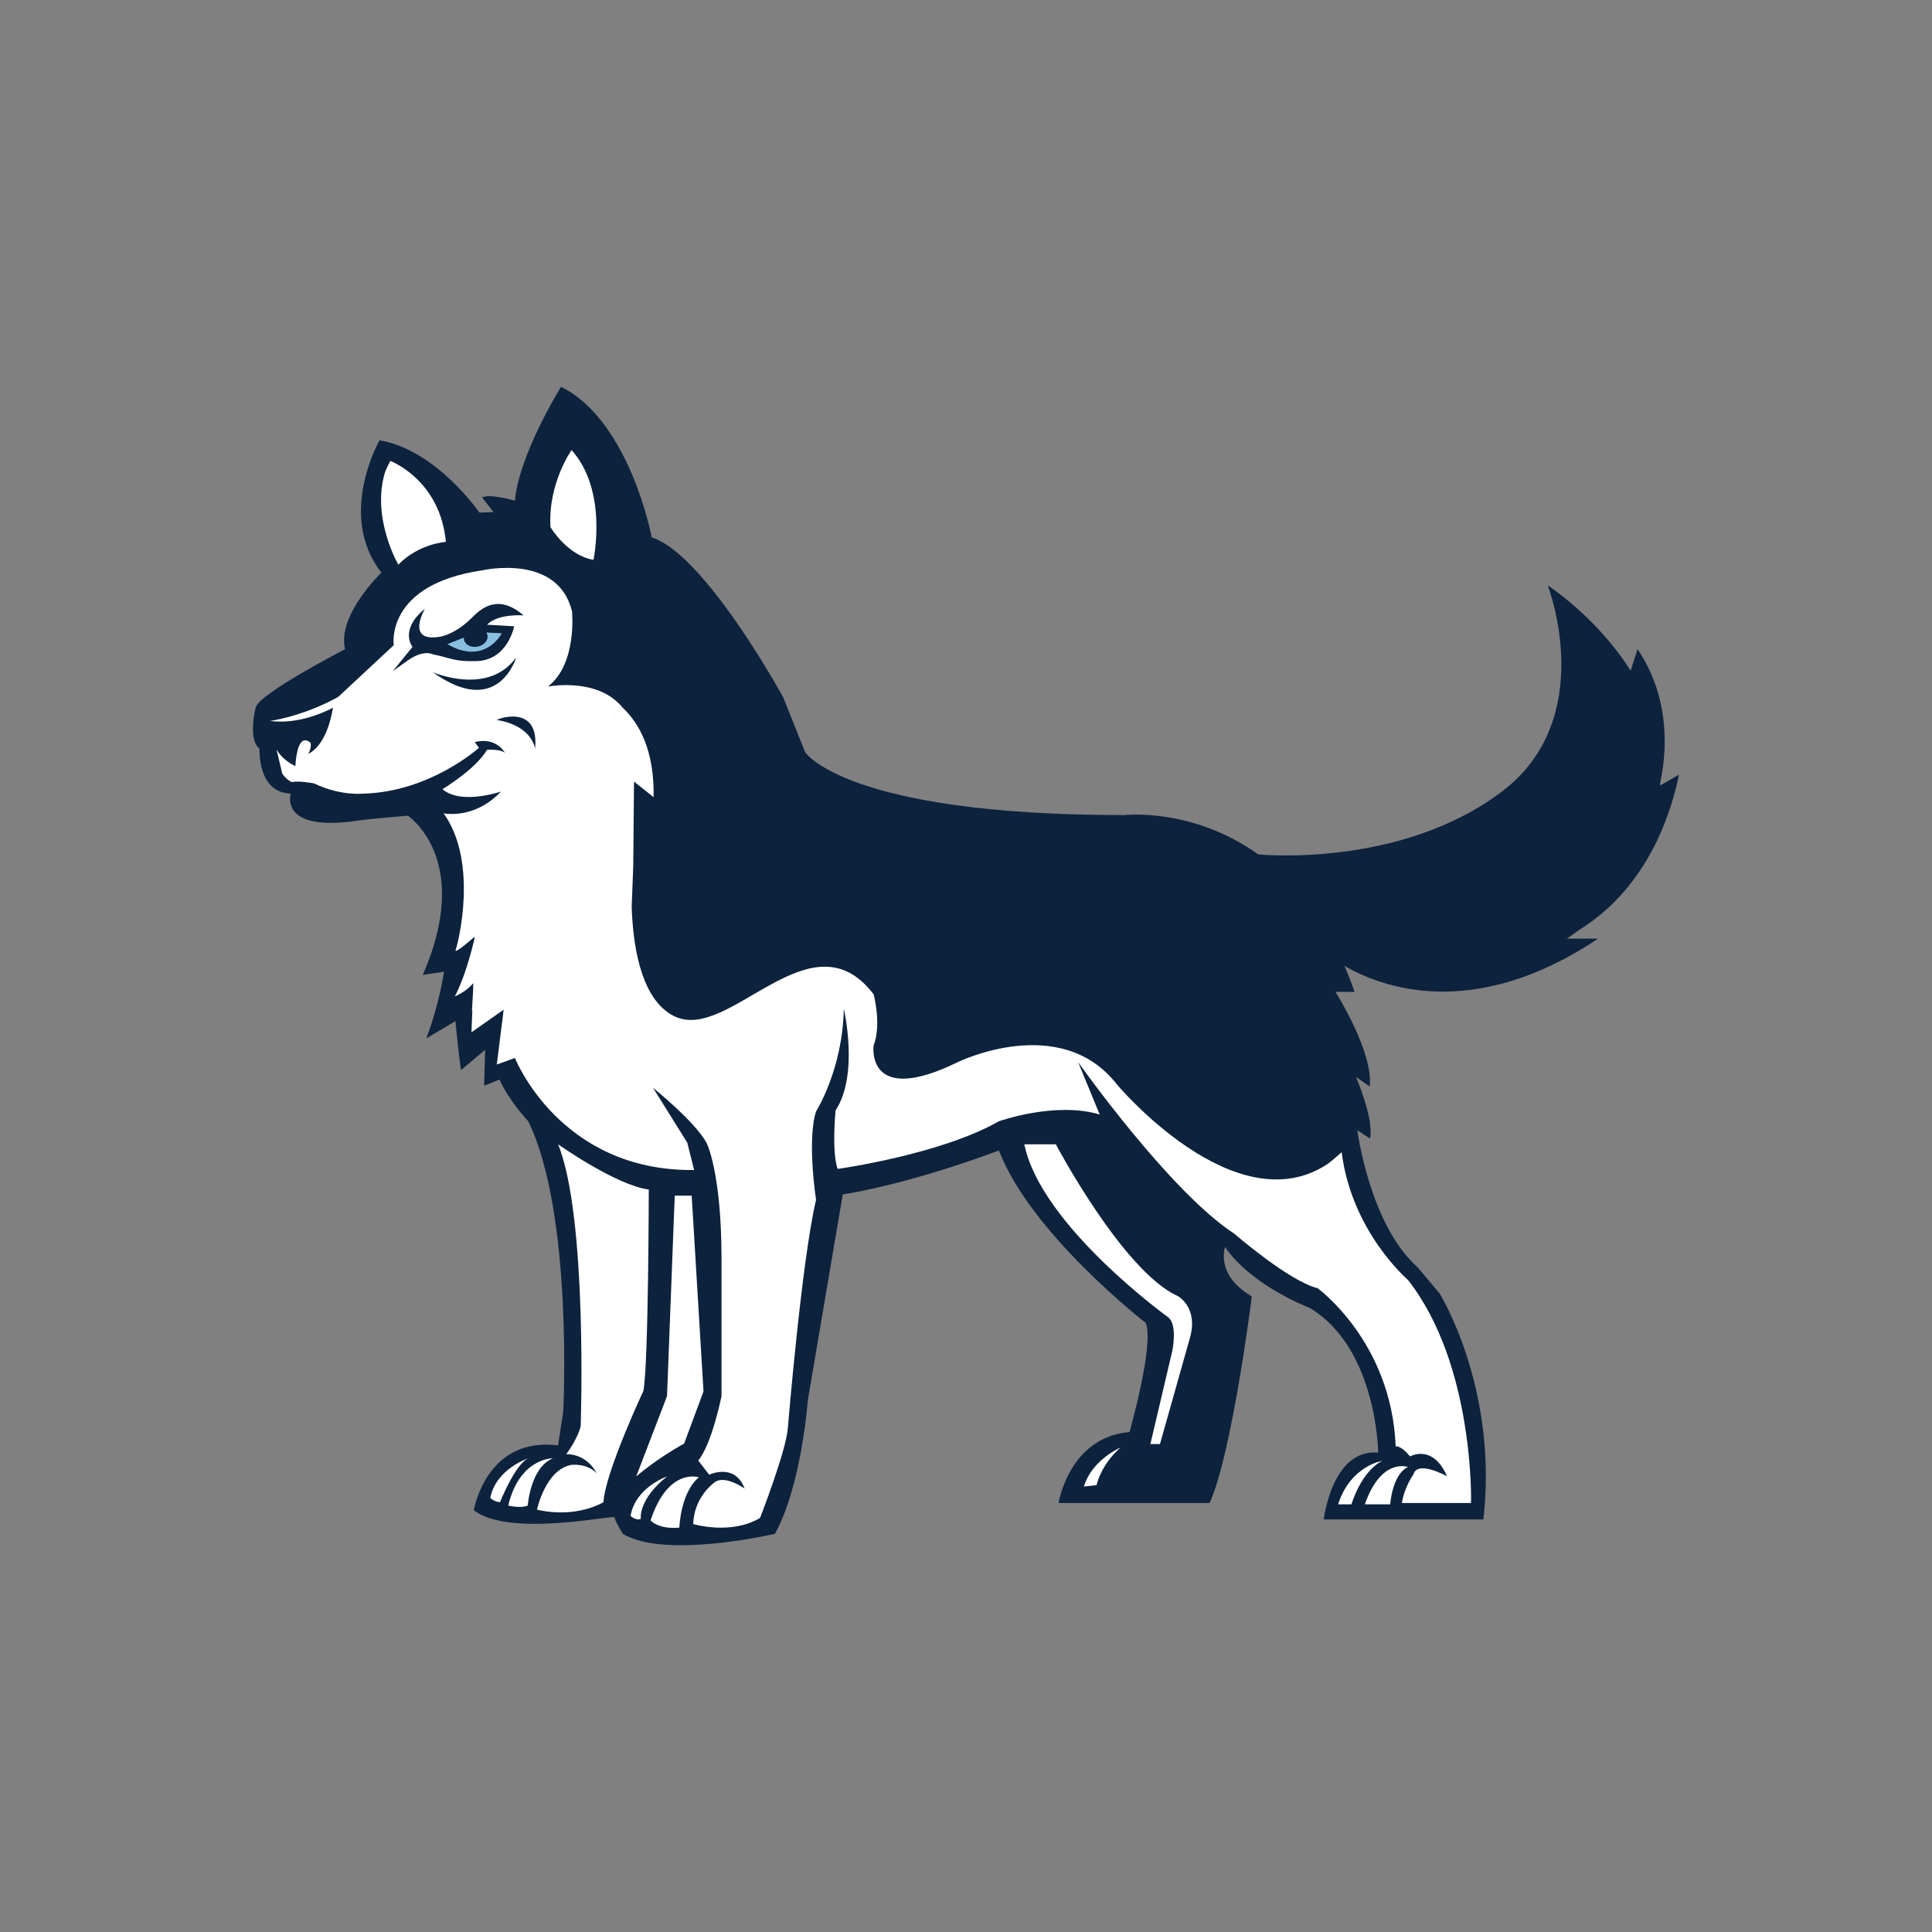 <?xml version="1.0" encoding="utf-8"?>
<!-- Generator: Adobe Illustrator 16.0.0, SVG Export Plug-In . SVG Version: 6.00 Build 0)  -->
<!DOCTYPE svg PUBLIC "-//W3C//DTD SVG 1.1 Tiny//EN" "http://www.w3.org/Graphics/SVG/1.1/DTD/svg11-tiny.dtd">
<svg version="1.1" baseProfile="tiny" id="Layer_1" xmlns="http://www.w3.org/2000/svg" xmlns:xlink="http://www.w3.org/1999/xlink"
	 x="0px" y="0px" width="350px" height="350px" viewBox="0 0 350 350" overflow="scroll" xml:space="preserve">
<rect x="0" y="0" width="350" height="350" fill="#808080" stroke="none"/>
<g>
	<path fill="#0C223D" d="M304.177,140.333l-3.448,1.982c0.024-0.248,0.054-0.496,0.073-0.742c0.98-4.538,2.13-14.687-4.14-23.959
		l-1.261,3.896c-6.071-9.689-15.008-15.451-15.008-15.451s9.308,23.978-8.272,37.313c-18.473,14.014-44.173,11.413-44.173,11.413
		l0,0c-12.013-8.572-24.262-7.123-24.262-7.123c-50.64,0-57.839-11.419-57.839-11.419l-3.971-9.929c0,0-14.134-25.884-23.811-28.967
		c0,0-3.95-21.085-16.428-27.278c0,0-7.617,12.228-8.354,20.637c0,0-4.486-1.31-5.954-0.598l2.093,2.68L86.84,92.85
		c0,0-7.771-11.357-18.086-13.082c0,0-7.791,13.597,0.349,23.972c0,0-8.063,7.653-6.594,13.867c0,0-15.616,8.06-16.191,10.58
		c0,0-1.485,5.768,0.699,7.448c0,0-0.442,7.99,5.665,8.119c0,0-2.332,7.117,12.335,4.88c1.976-0.301,8.864-0.857,8.864-0.857
		s11.894,7.829,2.723,28.823l3.841-0.561c0,0-0.877,6.026-3.223,12.059c0,0,1.998-1.128,5.281-3.121
		c0.494,5.303,1.012,8.874,1.012,8.874l4.371-3.678l-0.186,6.517l2.792-1.117c1.861,4.096,5.213,7.551,5.213,7.551
		c8.191,16.859,6.33,52.585,6.33,52.585l-0.931,6.144c-13.033-1.676-15.267,11.729-15.267,11.729
		c6.422,5.026,25.506,0.745,25.506,1.304c0,0.558,1.489,2.979,1.489,2.979c7.634,4.654,27.555,0,27.555,0
		c4.841-8.75,5.958-24.204,5.958-24.204l6.324-37.264c13.405-2.234,28.292-7.978,28.292-7.978
		c5.757,15.081,26.637,31.278,26.637,31.278c1.489,4.097-2.979,19.735-2.979,19.735c-10.984,0.931-12.847,12.847-12.847,12.847
		h27.368c4.097-9.123,7.635-37.422,7.635-37.422c-6.702-3.91-4.841-8.938-4.841-8.938c4.841,7.075,15.266,10.984,15.266,10.984
		c12.288,7.261,12.474,26.252,12.474,26.252c-8.378-0.745-9.866,12.102-9.866,12.102h5.213h23.706
		c2.73-23.831-7.943-40.959-7.943-40.959l-3.973-4.717c-8.688-7.696-10.921-24.824-10.921-24.824l2.289,1.489
		c0.801-3.475-2.538-11.17-2.538-11.17l2.481,1.737c0.746-6.206-6.205-17.129-6.205-17.129h3.476
		c-0.579-1.655-1.194-3.225-1.842-4.715c6.372,3.723,23.157,10.335,45.949-4.928h-5.659c0.717-0.462,1.402-0.954,2.062-1.466
		C292.268,164.698,300.69,156.639,304.177,140.333z"/>
	<path fill="none" stroke="#0C223D" stroke-miterlimit="10" d="M145.6,135.623"/>
	<path fill="#FFFFFF" d="M126.609,267.623c0,0-5.585-1.862-8.75,7.819c0,0,1.377,1.649,5.212,1.302
		C123.072,276.744,123.258,270.415,126.609,267.623z"/>
	<path fill="#FFFFFF" d="M120.838,267.479c0,0-5.679,1.912-6.61,7.126c0,0,0.931,0.931,1.862,0.559
		C116.09,275.164,115.532,271.711,120.838,267.479z"/>
	<path fill="#FFFFFF" d="M80.775,98.174c0,0-4.853,0.266-8.617,4.118c0,0-4.924-8.448-2.41-16.741
		c0.164-0.542,0.958-2.052,0.958-2.052S79.735,86.875,80.775,98.174z"/>
	<path fill="#FFFFFF" d="M99.728,95.504c0,0,3.029,5.119,7.782,5.918c0,0,2.7-12.454-3.963-19.888
		C103.546,81.535,99.235,87.581,99.728,95.504z"/>
	<path fill="#FFFFFF" d="M101.103,207.302c0,0,10.519,7.446,16.43,8.191c0,0-0.046,31.649-0.978,36.491
		c0,0-6.935,14.797-7.237,20.151c0,0-4.864,3.028-12.032,1.352c0,0,1.49-7.167,6.144-8.099c0,0,2.782-0.426,4.655,1.49
		c0,0-1.583-3.445-5.492-3.445c0,0,2.141-2.886,2.606-5.12C105.199,258.313,106.501,220.521,101.103,207.302z"/>
	<path fill="#FFFFFF" d="M100.172,264.179c0,0-6.051-0.093-8.099,8.564c0,0,2.234,0.56,3.537,0
		C95.61,272.743,96.076,265.854,100.172,264.179z"/>
	<path fill="#FFFFFF" d="M95.704,264.179c0,0-5.865,1.908-6.889,7.187c0,0,0.745,0.722,1.769,0.771
		C90.583,272.136,93.283,265.296,95.704,264.179z"/>
	<path fill="#FFFFFF" d="M185.565,207.302h5.71c0,0,12.163,23.023,22.093,27.492c0,0,3.724,1.986,2.234,7.447l-5.462,19.362h-1.737
		l3.971-16.88c0,0,0.994-4.717-0.743-6.082C211.631,238.642,188.545,222.01,185.565,207.302z"/>
	<path fill="#FFFFFF" d="M203.004,262.225c0,0-5.213,2.234-6.64,7.075l2.296-0.249C198.66,269.051,199.343,265.452,203.004,262.225z
		"/>
	<path fill="#FFFFFF" d="M122.234,216.61l-1.396,36.306l-5.585,14.563c0,0,3.469-3.072,8.682-5.958l3.512-9.444l-2.141-35.467
		H122.234z"/>
	<path fill="#0C223D" d="M91.332,136.155c-0.408-0.167-0.909-0.248-1.378-0.285c0.57,0.069,1.149,0.214,1.512,0.504
		C91.466,136.375,91.42,136.288,91.332,136.155z"/>
	<path fill="#0C223D" d="M80.667,147.37c0.005,0.007,0.009,0.014,0.014,0.02c0.1,0.013,0.22,0.027,0.362,0.038
		C80.801,147.399,80.667,147.37,80.667,147.37z"/>
	<path fill="#0C223D" d="M53.024,141.644c0.083,0.044,0.131,0.065,0.131,0.065c0.528-0.126,1.319-0.104,2.064-0.036
		C54.469,141.591,53.625,141.544,53.024,141.644z"/>
	<path fill="#0C223D" d="M83.892,144.341c2.65,0.311,5.552-0.428,6.688-0.764c0.061-0.063,0.122-0.122,0.182-0.187
		C90.761,143.391,87.194,144.626,83.892,144.341z"/>
	<path fill="#0C223D" d="M84.202,179.497c-0.881,2.665-1.678,4.671-1.678,4.671c1.023-0.667,2.029-1.342,3.023-2.021
		c0.052-0.916,0.135-2.386,0.227-4.085C85.259,178.664,84.708,179.134,84.202,179.497z"/>
	<path fill="#0C223D" d="M53.51,138.791c0,0,0.001-0.048,0.006-0.128c-2.359-1.258-3.048-2.808-3.048-2.808
		c-0.013,0.16-0.011,0.308-0.017,0.46C50.868,136.91,51.774,137.938,53.51,138.791z"/>
	<path fill="#0C223D" d="M82.84,172.154c-0.101,0.574,2.082-1.252,3.12-2.149c0.03-0.129,0.061-0.259,0.088-0.378
		C85.536,170.077,83.614,171.747,82.84,172.154z"/>
	<path fill="#0C223D" d="M86.001,134.43l0.755,1.042c0,0-8.86,8.022-21.022,8.304c0,0-0.911,0.1-2.375-0.039
		c1.649,0.187,2.686,0.07,2.686,0.07c12.162-0.282,21.021-8.304,21.021-8.304l-0.754-1.042c0.705-0.178,1.33-0.227,1.884-0.193
		C87.568,134.191,86.843,134.218,86.001,134.43z"/>
	<path fill="#0C223D" d="M49.572,130.67c4.84,0.534,9.434-1.598,10.708-2.252c0.013-0.073,0.027-0.144,0.039-0.218
		C60.319,128.199,55.151,131.158,49.572,130.67z"/>
	<path fill="#0C223D" d="M50.875,139.076c-0.137-0.576-0.268-1.125-0.393-1.658C50.548,138.057,50.692,138.602,50.875,139.076z"/>
	<path fill="#0C223D" d="M55.829,136.554c0,0,0.173-0.057,0.453-0.23c0.506-0.984,0.274-1.737,0.274-1.737
		c-0.4-0.347-0.742-0.476-1.034-0.449c0.217,0.056,0.457,0.186,0.723,0.417C56.244,134.555,56.532,135.443,55.829,136.554z"/>
	<polygon fill="#FFFFFF" points="243.057,208.723 243.058,208.726 243.058,208.726 	"/>
	<path fill="#FFFFFF" d="M255.072,231.877c0,0-10.203-8.682-12.015-23.151c-1.438,1.311-2.508,2.113-2.508,2.113
		c-16.755,11.171-38.167-14.336-38.167-14.336c-10.239-13.219-28.856-4.096-28.856-4.096c-16.756,8.191-15.267-2.979-15.267-2.979
		c1.49-3.91,0-9.31,0-9.31c-11.357-14.895-26.065,8.751-36.025,4.018c-0.354-0.169-0.694-0.36-1.017-0.575
		c-5.278-3.498-6.579-12.646-6.781-19.361l0.286-7.346l0.099-11.315v-0.007l0.034-3.944l0,0l3.551,2.828
		c0.159-8.484-2.603-13.413-5.664-16.274c-2.04-2.499-4.989-3.508-7.614-3.862c-0.114-0.018-0.179-0.025-0.179-0.025l0,0
		c-3.101-0.386-5.696,0.125-5.696,0.125c5.349-4.08,4.376-13.64,4.376-13.64c-2.589-10.58-16.263-7.419-16.263-7.419
		c-17.707,2.597-16.031,13.557-16.031,13.557l-10.069,9.378c-5.549,3.058-10.508,4.044-11.94,4.281
		c-0.269,0.044-0.415,0.063-0.415,0.063c0.222,0.03,0.441,0.053,0.662,0.072c5.579,0.488,10.747-2.471,10.747-2.471
		c-0.012,0.075-0.026,0.145-0.039,0.218c-0.949,5.451-3.069,7.331-3.999,7.906c-0.279,0.173-0.453,0.23-0.453,0.23
		c0.703-1.111,0.416-1.999,0.416-1.999c-0.266-0.231-0.505-0.361-0.723-0.417c-1.667-0.433-1.965,3.741-2.005,4.525
		c-0.005,0.08-0.006,0.128-0.006,0.128c-1.736-0.853-2.643-1.881-3.058-2.477c-0.209-0.3-0.295-0.491-0.295-0.491
		c-0.003,0.058-0.006,0.114-0.009,0.171c0.105,0.451,0.218,0.931,0.334,1.424c0.125,0.532,0.256,1.082,0.393,1.658
		c0.083,0.349,0.167,0.704,0.254,1.067c0.775,1.139,1.716,1.534,1.716,1.534c0.056-0.013,0.118-0.023,0.179-0.033
		c0.601-0.099,1.445-0.053,2.196,0.029c0.913,0.1,1.68,0.25,1.68,0.25c2.532,1.214,4.836,1.661,6.459,1.814
		c1.464,0.139,2.375,0.039,2.375,0.039c12.162-0.282,21.022-8.304,21.022-8.304l-0.755-1.042c0.842-0.212,1.567-0.239,2.196-0.162
		c1.838,0.227,2.808,1.396,3.135,1.887c0.088,0.132,0.134,0.219,0.134,0.219c-0.363-0.29-0.941-0.435-1.512-0.504
		c-0.877-0.108-1.731-0.037-1.731-0.037c-2.074,3.549-8.071,7.135-8.071,7.135c1.009,0.864,2.352,1.251,3.74,1.372
		c3.302,0.286,6.87-0.95,6.87-0.95c-0.061,0.064-0.122,0.124-0.182,0.187c-3.774,3.876-7.931,3.984-9.536,3.851
		c-0.142-0.011-0.263-0.025-0.362-0.038c-0.208-0.026-0.325-0.051-0.325-0.051c6.359,8.853,2.622,23.618,2.19,24.703
		c-0.098,0.244,0.034,0.25,0.294,0.112c0.741-0.39,2.533-1.936,3.133-2.461c-0.002,0.096-0.004,0.191-0.007,0.288
		c-0.002,0.009-0.003,0.016-0.005,0.024c-0.612,2.61-1.851,7.242-3.568,10.487c0,0,0.816-0.284,1.81-0.994
		c0.495-0.354,1.032-0.813,1.537-1.397c-0.016,0.505-0.032,1.01-0.05,1.515c-0.057,1.03-0.106,1.91-0.142,2.532
		c-0.036,0.623-0.058,0.992-0.058,0.992c0.026-0.008,0.048-0.017,0.073-0.024c-0.05,1.318-0.104,2.622-0.161,3.895l5.833-4.097
		l-1.241,9.93l3.289-1.179c0,0,8.099,20.572,32.458,20.292l-1.242-4.964l-6.206-9.93c0,0,7.447,5.958,9.681,9.93
		c0,0,2.73,5.214,2.73,21.101v24.823c0,0-1.737,8.688-4.22,11.667l1.986,2.575c0,0,4.654-2.233,6.423,2.514
		c0,0-3.724-2.699-5.585-1.023c0,0-3.63,2.606-3.724,7.447c0,0,6.871,2.042,12.103-1.117c0,0,4.654-11.915,5.026-16.198
		c0,0,2.514-30.439,5.12-41.424c0,0-1.676-10.799,0-16.013c0,0,4.84-7.633,5.026-18.617c0,0,2.791,11.917-1.489,18.432
		c0,0-0.747,7.436,0.371,10.601c0,0,18.592-2.574,29.218-8.635c0,0,10.253-3.642,18.258-1.221l-3.909-9.495
		c0,0,16.57,23.459,28.299,31.092c0,0,9.867,8.564,15.082,9.868c0,0,13.404,9.681,14.148,28.671c0,0,0.869-0.311,2.607,1.8
		c0,0,4.096-2.358,6.701,3.599c0,0-5.337-2.979-6.081-0.372c0,0-1.613,2.234-2.109,5.214h12.535
		C266.491,272.278,267.174,247.33,255.072,231.877z"/>
	<path fill="#0C223D" d="M90.046,130.433c-0.38-0.064,7.729-3.197,6.886,5.202C96.932,135.635,96.488,131.51,90.046,130.433z"/>
	<path fill="#0C223D" d="M76.983,110.276c0,0-3.591,6.083,2.629,5.091c1.757-0.28,4.083-1.633,5.848-3.434
		c1.644-1.678,4.744-4.463,9.388-0.454c0,0-4.688-0.363-6.614,1.699l4.913,0.278c0,0-1.149,6.101-6.728,6.304
		c-4.123,0.149-4.658-0.549-8.063-1.24c0,0-1.626-0.915-4.519,1.157l-2.658,1.881l3.552-4.369
		C74.731,117.19,72.245,114.149,76.983,110.276z"/>
	<path fill="#0C223D" d="M78.405,121.774c0,0,9.994,4.386,15.11-2.671C93.515,119.104,90.274,130.299,78.405,121.774z"/>
	<path fill="#FFFFFF" d="M255.072,265.761c0,0-4.841-1.799-7.819,6.766h4.592C251.845,272.526,252.217,267.065,255.072,265.761z"/>
	<path fill="#FFFFFF" d="M250.418,264.646c0,0-5.771,0.868-8.006,7.881h2.421C244.833,272.526,246.517,266.61,250.418,264.646z"/>
	<path fill="#88BFE1" d="M88.087,114.583c0.106,0.157,0.189,0.328,0.224,0.519c0.167,0.918-0.65,1.835-1.825,2.049
		c-1.176,0.214-2.263-0.357-2.431-1.274c-0.023-0.127-0.023-0.254-0.01-0.38l-3.002,1.201c6.863,3.965,9.849-1.966,9.849-1.966
		L88.087,114.583z"/>
</g>
</svg>
